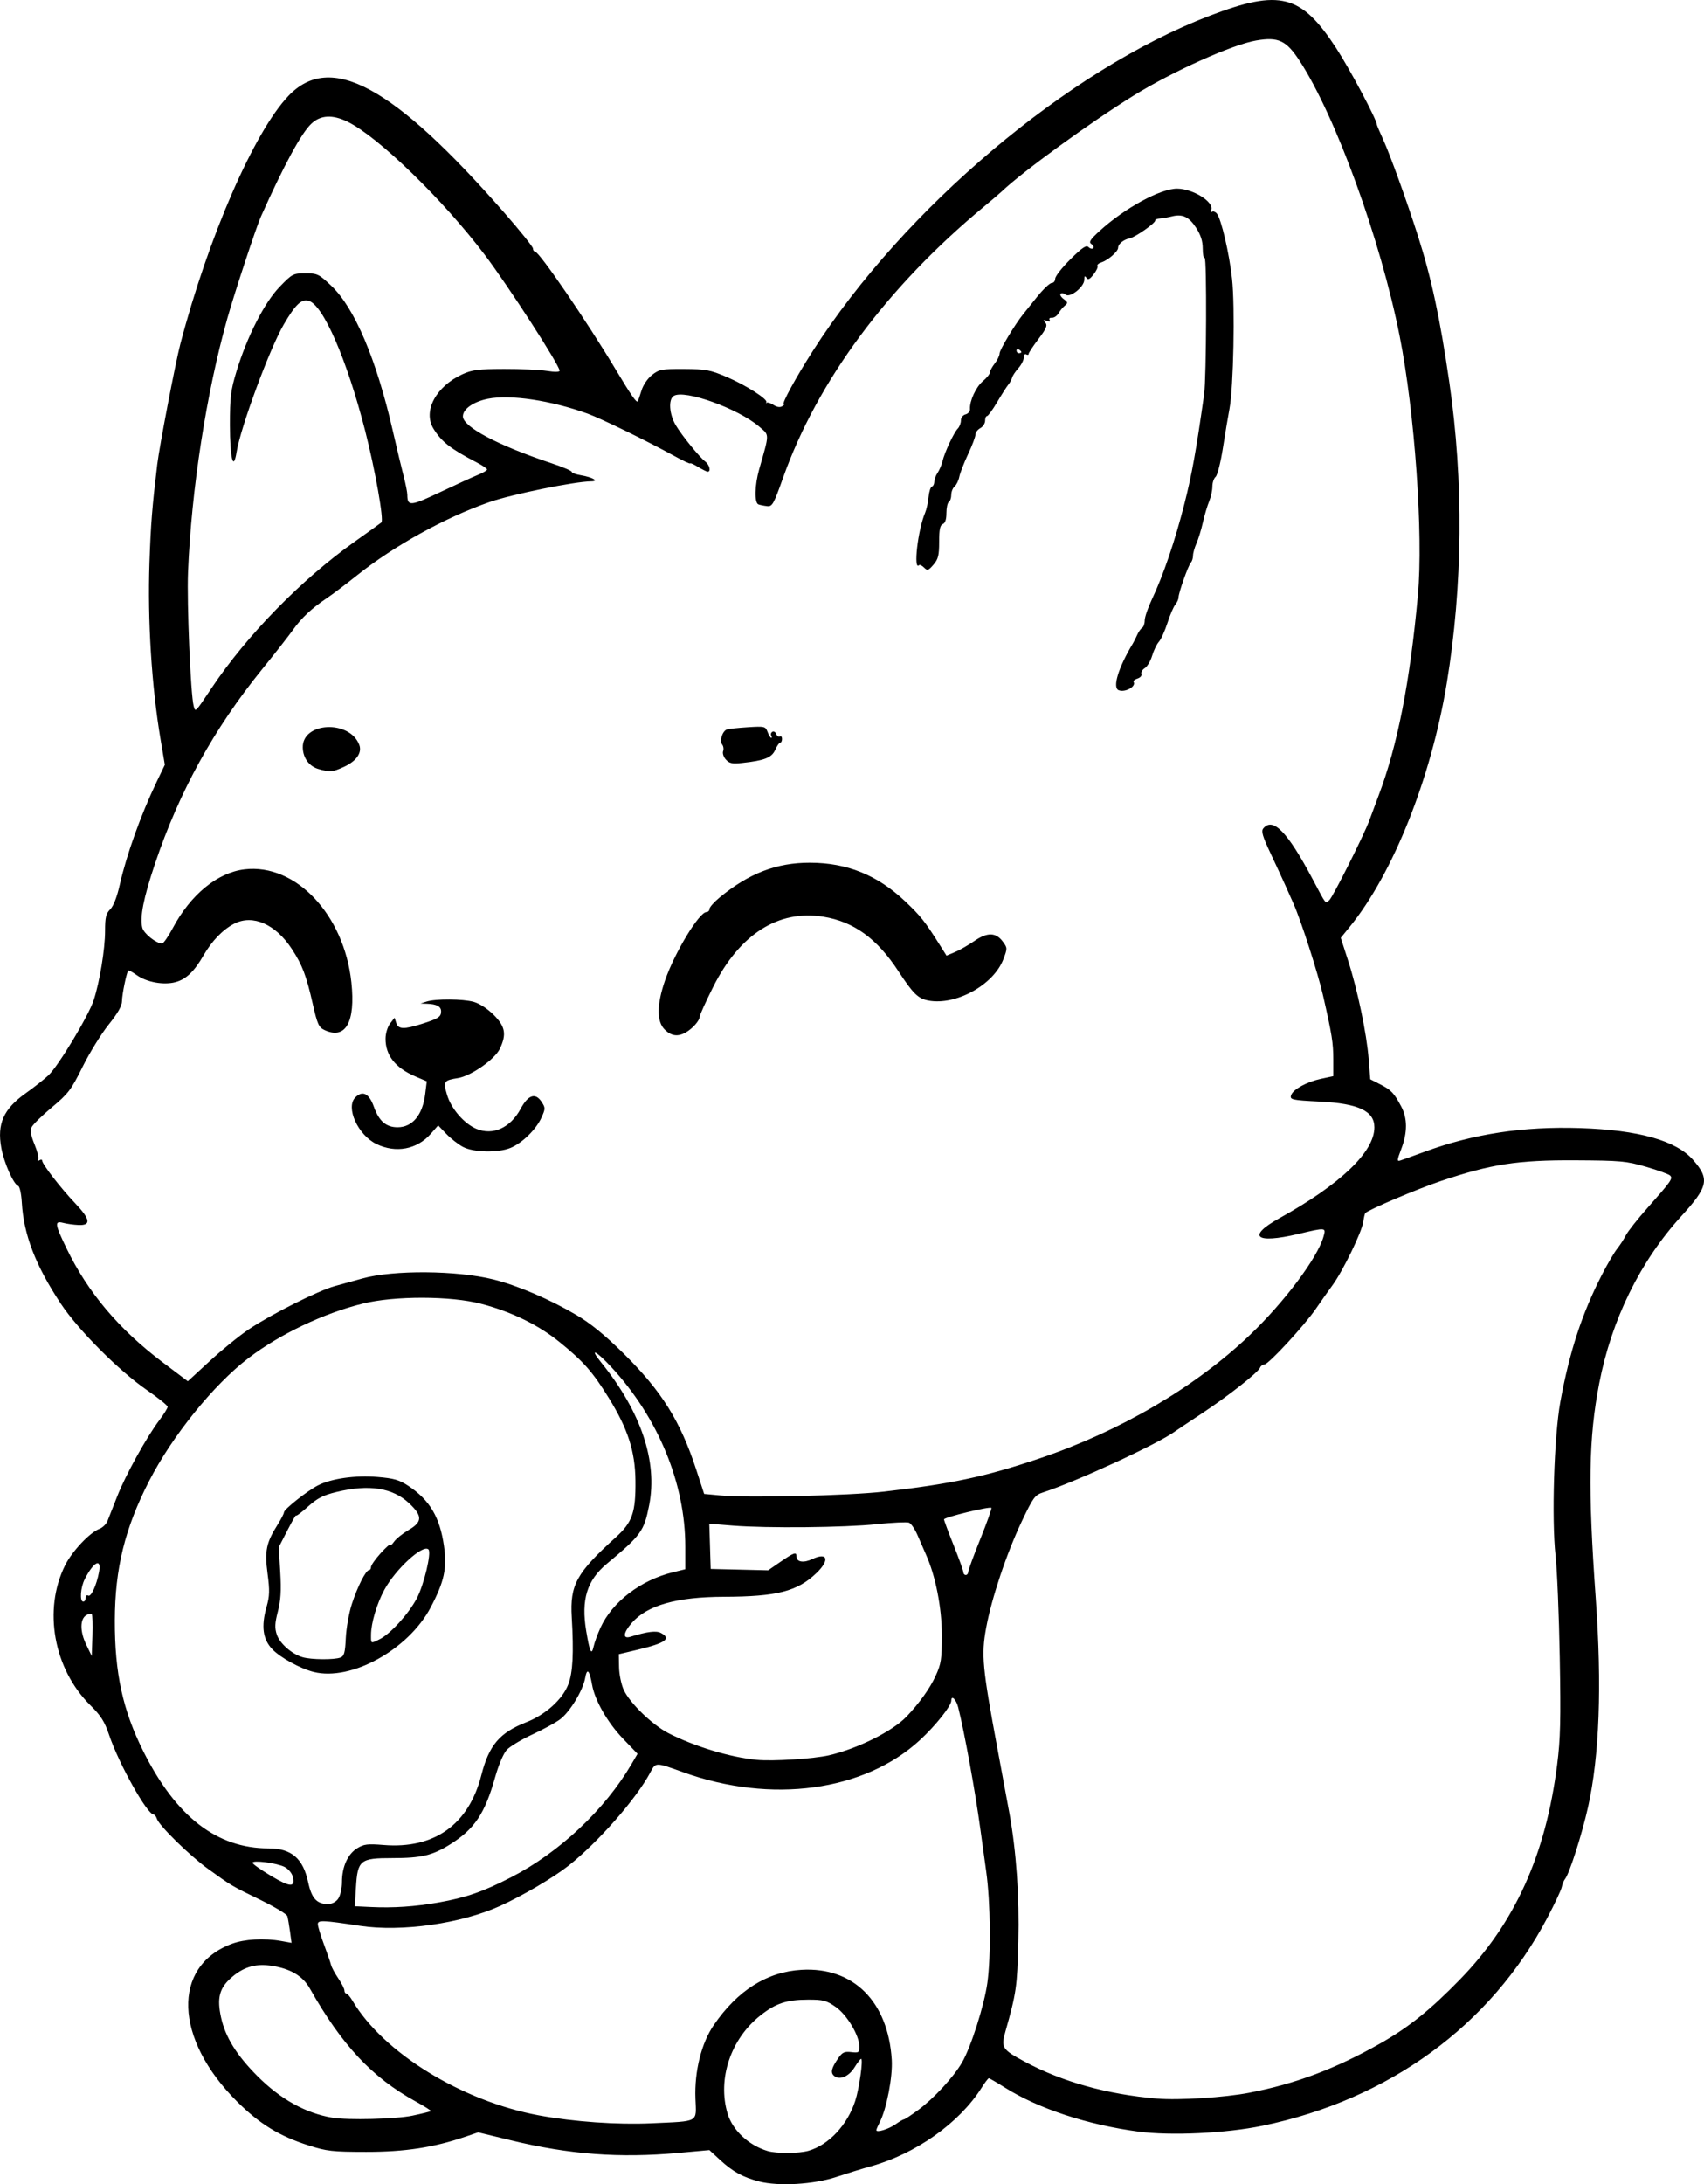 <?xml version="1.0" encoding="UTF-8" standalone="no"?>
<!-- Created with Inkscape (http://www.inkscape.org/) -->

<svg
   width="186.472mm"
   height="238.854mm"
   viewBox="0 0 186.472 238.854"
   version="1.1"
   id="svg5"
   xml:space="preserve"
   xmlns="http://www.w3.org/2000/svg"
   xmlns:svg="http://www.w3.org/2000/svg"><defs
     id="defs2" /><g
     id="layer1"
     transform="translate(22.136,-3.193)"><path
       style="fill:#000000;stroke-width:0.265"
       d="m 60.929,241.744 c -1.774,-0.458 -2.873,-1.063 -4.27,-2.35 l -1.166,-1.075 -3.367,0.306 c -6.46,0.586 -11.972,0.174 -18.34,-1.373 l -3.595,-0.873 -1.396,0.475 c -3.481,1.183 -6.625,1.664 -10.86,1.66 -3.695,-0.003 -4.317,-0.073 -6.289,-0.701 -3.209,-1.023 -5.372,-2.348 -7.838,-4.8 -6.893,-6.855 -7.161,-14.789 -0.584,-17.25 1.386,-0.519 3.546,-0.643 5.402,-0.311 l 1.142,0.204 -0.172,-1.263 c -0.094,-0.694 -0.224,-1.441 -0.288,-1.66 -0.064,-0.218 -1.393,-1.018 -2.954,-1.778 -3.167,-1.541 -3.149,-1.53 -5.741,-3.402 -2.007,-1.449 -5.343,-4.718 -5.584,-5.47 -0.081,-0.255 -0.242,-0.463 -0.356,-0.463 -0.7,0 -3.81,-5.553 -4.866,-8.69 -0.496,-1.473 -0.903,-2.118 -2.055,-3.254 -4.025,-3.972 -5.193,-10.458 -2.758,-15.323 0.763,-1.525 2.69,-3.567 3.743,-3.968 0.347,-0.132 0.743,-0.51 0.88,-0.84 0.137,-0.33 0.616,-1.543 1.064,-2.694 0.895,-2.3 3.216,-6.494 4.624,-8.358 0.495,-0.655 0.902,-1.31 0.904,-1.455 0.002,-0.146 -1.032,-0.979 -2.298,-1.852 -3.045,-2.101 -7.496,-6.567 -9.389,-9.422 -2.764,-4.168 -4.069,-7.553 -4.271,-11.074 -0.055,-0.952 -0.231,-1.755 -0.397,-1.811 -0.508,-0.169 -1.55,-2.518 -1.849,-4.17 -0.475,-2.62 0.245,-4.236 2.652,-5.948 0.91,-0.648 2.037,-1.535 2.504,-1.971 1.08,-1.01 4.39,-6.502 4.954,-8.219 0.655,-1.993 1.247,-5.599 1.247,-7.59 -1.7e-4,-1.472 0.099,-1.885 0.566,-2.352 0.356,-0.356 0.745,-1.362 1.048,-2.712 0.726,-3.23 2.308,-7.641 4.013,-11.19 l 0.913,-1.9 -0.461,-2.73 c -0.989,-5.858 -1.44,-13.034 -1.221,-19.399 0.145,-4.211 0.289,-6.022 0.851,-10.716 0.236,-1.973 1.988,-11.111 2.519,-13.138 C 0.657,29.127 5.669,17.625 9.427,13.678 14.024,8.849 20.879,12.559 33.058,26.466 c 1.72,1.965 3.129,3.721 3.13,3.903 10e-4,0.182 0.099,0.331 0.217,0.331 0.457,0 5.651,7.589 8.874,12.965 1.64,2.737 2.235,3.595 2.37,3.42 0.048,-0.062 0.232,-0.589 0.409,-1.171 0.188,-0.617 0.672,-1.334 1.163,-1.72 0.774,-0.608 1.055,-0.66 3.497,-0.648 2.388,0.012 2.858,0.099 4.677,0.873 2.109,0.897 4.56,2.467 4.329,2.773 -0.073,0.098 -0.054,0.118 0.044,0.045 0.098,-0.073 0.435,0.035 0.749,0.242 0.367,0.24 0.707,0.29 0.947,0.137 0.206,-0.131 0.284,-0.239 0.172,-0.242 -0.263,-0.005 1.359,-2.965 3.192,-5.825 9.983,-15.571 27.956,-30.734 43.432,-36.64 7.672,-2.928 9.987,-2.333 13.832,3.556 1.475,2.259 4.437,7.826 4.437,8.34 0,0.067 0.315,0.811 0.699,1.652 0.758,1.658 2.586,6.72 3.801,10.525 1.489,4.665 2.403,8.924 3.437,16.007 1.575,10.79 1.476,22.317 -0.283,32.941 -1.718,10.373 -5.875,20.799 -10.61,26.611 l -0.987,1.211 0.804,2.493 c 1.035,3.207 2.032,7.98 2.252,10.776 l 0.173,2.198 1.083,0.553 c 1.206,0.615 1.512,0.937 2.304,2.426 0.69,1.297 0.693,2.83 0.009,4.63 -0.484,1.273 -0.492,1.397 -0.088,1.266 0.246,-0.08 1.435,-0.507 2.642,-0.95 5.329,-1.956 10.779,-2.786 16.988,-2.586 6.428,0.207 10.528,1.358 12.387,3.479 1.835,2.093 1.664,2.916 -1.27,6.131 -4.514,4.944 -7.654,11.335 -9.005,18.331 -1.151,5.959 -1.239,11.395 -0.377,23.444 0.688,9.617 0.406,17.283 -0.841,22.866 -0.668,2.991 -2.041,7.279 -2.518,7.865 -0.136,0.167 -0.297,0.564 -0.359,0.883 -0.061,0.319 -0.782,1.849 -1.602,3.4 -6.21,11.755 -17.3,19.835 -31.159,22.705 -3.966,0.821 -10.02,1.107 -13.541,0.639 -5.581,-0.741 -10.954,-2.508 -14.612,-4.804 -0.906,-0.569 -1.708,-1.034 -1.783,-1.034 -0.074,0 -0.427,0.462 -0.783,1.026 -2.447,3.876 -7.217,7.25 -12.192,8.623 -0.873,0.241 -2.54,0.754 -3.704,1.14 -2.487,0.824 -6.324,1.049 -8.467,0.496 z m 5.424,-3.354 c 2.208,-0.641 4.243,-2.817 5.1,-5.452 0.439,-1.348 0.894,-4.595 0.644,-4.595 -0.08,0 -0.403,0.417 -0.717,0.926 -0.623,1.008 -1.638,1.433 -2.236,0.936 -0.423,-0.351 -0.305,-0.845 0.463,-1.953 0.434,-0.626 0.672,-0.735 1.412,-0.648 0.811,0.095 0.89,0.042 0.89,-0.589 0,-1.22 -1.359,-3.496 -2.602,-4.358 -1.018,-0.706 -1.36,-0.795 -3.043,-0.788 -2.336,0.009 -3.511,0.4 -5.188,1.726 -3.255,2.573 -4.719,6.94 -3.595,10.725 0.54,1.819 2.294,3.466 4.358,4.092 0.99,0.3 3.446,0.289 4.513,-0.021 z m 9.501,-2.886 c 0.422,-0.301 0.844,-0.547 0.936,-0.547 0.093,0 0.792,-0.461 1.555,-1.024 1.711,-1.264 3.845,-3.573 4.785,-5.176 0.976,-1.665 2.438,-6.248 2.782,-8.72 0.409,-2.942 0.348,-8.813 -0.127,-12.2 -0.225,-1.601 -0.513,-3.684 -0.641,-4.63 -0.549,-4.056 -1.735,-10.571 -2.421,-13.295 -0.221,-0.879 -0.758,-1.403 -0.758,-0.741 0,0.57 -1.714,2.726 -3.412,4.293 -6.101,5.629 -16.286,7.011 -25.956,3.522 -3.028,-1.092 -2.97,-1.093 -3.572,0.039 -1.527,2.873 -5.694,7.62 -8.944,10.189 -1.643,1.299 -5,3.274 -7.475,4.399 -4.263,1.937 -10.798,2.867 -15.331,2.181 -4.105,-0.621 -4.63,-0.642 -4.63,-0.182 0,0.23 0.302,1.228 0.672,2.216 0.369,0.989 0.719,2.001 0.776,2.249 0.058,0.248 0.41,0.901 0.783,1.45 0.373,0.549 0.679,1.15 0.679,1.335 0,0.184 0.093,0.335 0.208,0.335 0.114,0 0.412,0.346 0.662,0.769 3.375,5.713 11.983,11.005 20.429,12.559 3.801,0.699 8.581,1.035 12.303,0.863 5.282,-0.244 4.911,-0.036 4.809,-2.698 -0.115,-2.992 0.652,-6.067 2.007,-8.042 2.602,-3.795 5.829,-5.826 9.605,-6.044 5.676,-0.329 9.484,3.471 9.873,9.848 0.113,1.848 -0.565,5.364 -1.311,6.808 -0.207,0.4 -0.376,0.795 -0.376,0.877 0,0.304 1.347,-0.105 2.092,-0.636 z m -52.858,-0.951 c 1.056,-0.222 1.963,-0.446 2.014,-0.498 0.052,-0.052 -0.707,-0.534 -1.686,-1.072 -4.736,-2.603 -8.047,-6.139 -11.559,-12.346 -0.794,-1.403 -2.205,-2.212 -4.353,-2.497 -1.684,-0.223 -2.999,0.201 -4.321,1.396 -1.23,1.111 -1.494,2.199 -1.039,4.274 0.471,2.147 1.692,4.117 3.968,6.403 2.53,2.54 5.288,4.073 8.211,4.562 1.71,0.286 6.986,0.153 8.765,-0.221 z m 91.608,-2.512 c 5.058,-0.976 9.432,-2.624 14.324,-5.396 3.088,-1.749 5.458,-3.653 8.714,-6.997 6.005,-6.168 9.363,-13.583 10.622,-23.453 0.362,-2.835 0.412,-4.905 0.287,-11.774 -0.083,-4.584 -0.29,-9.585 -0.46,-11.113 -0.442,-3.984 -0.16,-13.064 0.521,-16.801 1.004,-5.506 2.371,-9.677 4.573,-13.953 0.593,-1.152 1.334,-2.413 1.646,-2.802 0.312,-0.389 0.743,-1.054 0.958,-1.477 0.215,-0.424 1.283,-1.777 2.375,-3.007 2.604,-2.935 2.787,-3.198 2.46,-3.526 -0.147,-0.147 -1.326,-0.575 -2.62,-0.951 -2.171,-0.631 -2.775,-0.687 -7.778,-0.713 -6.276,-0.033 -9.168,0.413 -14.674,2.263 -2.606,0.876 -7.884,3.112 -8.28,3.509 -0.056,0.056 -0.16,0.501 -0.231,0.987 -0.16,1.103 -2.23,5.361 -3.35,6.888 -0.46,0.628 -1.279,1.787 -1.82,2.577 -1.267,1.849 -5.202,6.105 -5.644,6.105 -0.187,0 -0.399,0.154 -0.471,0.343 -0.202,0.527 -3.463,3.09 -6.407,5.037 -1.455,0.962 -2.772,1.842 -2.926,1.955 -1.848,1.355 -10.811,5.491 -14.433,6.66 -0.873,0.282 -1.07,0.551 -2.306,3.153 -1.67,3.517 -3.316,8.432 -3.909,11.677 -0.538,2.941 -0.409,4.322 1.231,13.12 0.596,3.197 1.191,6.407 1.322,7.134 0.754,4.162 1.105,9.181 0.98,14.015 -0.128,4.969 -0.224,5.635 -1.429,9.888 -0.486,1.716 -0.349,1.929 2.104,3.249 4.107,2.211 9.011,3.582 14.471,4.046 2.396,0.204 7.411,-0.114 10.15,-0.642 z M 25.871,211.237 c 2.98,-0.525 4.905,-1.194 7.938,-2.759 5.276,-2.722 10.241,-7.386 13.156,-12.359 l 0.666,-1.135 -1.587,-1.652 c -1.688,-1.757 -3.076,-4.171 -3.384,-5.883 -0.297,-1.653 -0.553,-1.903 -0.762,-0.746 -0.244,1.353 -1.654,3.676 -2.726,4.495 -0.47,0.359 -1.84,1.109 -3.043,1.667 -1.203,0.557 -2.467,1.317 -2.809,1.689 -0.361,0.392 -0.895,1.645 -1.272,2.985 -1.119,3.973 -2.247,5.663 -4.89,7.325 -1.962,1.234 -3.161,1.52 -6.363,1.52 -3.533,0 -3.797,0.214 -3.979,3.23 l -0.123,2.039 1.745,0.083 c 2.472,0.118 4.833,-0.04 7.434,-0.499 z m -10.995,-0.415 c 0.23,-0.328 0.412,-1.133 0.412,-1.82 0,-1.659 0.628,-3.054 1.661,-3.69 0.734,-0.452 1.137,-0.502 2.888,-0.359 5.553,0.455 9.324,-2.236 10.702,-7.637 0.836,-3.275 2.001,-4.646 4.918,-5.786 2.093,-0.818 3.949,-2.484 4.588,-4.12 0.506,-1.295 0.617,-3.411 0.386,-7.354 -0.208,-3.545 0.507,-4.845 4.817,-8.749 1.82,-1.649 2.189,-2.712 2.154,-6.2 -0.032,-3.191 -0.827,-5.66 -2.907,-9.021 -1.78,-2.877 -2.764,-3.995 -5.394,-6.128 -2.327,-1.887 -5.277,-3.325 -8.599,-4.191 -3.33,-0.868 -9.457,-0.879 -12.922,-0.022 -4.315,1.066 -9.096,3.343 -12.538,5.972 -3.812,2.911 -8.326,8.497 -10.874,13.46 -2.64,5.141 -3.725,9.553 -3.74,15.213 -0.015,5.772 0.867,9.822 3.121,14.324 3.582,7.157 8.046,10.61 13.716,10.61 2.485,0 3.768,1.099 4.321,3.702 0.373,1.759 0.94,2.383 2.161,2.383 0.444,0 0.878,-0.225 1.132,-0.588 z m -2.689,-24.792 c -1.464,-0.368 -3.617,-1.548 -4.513,-2.472 -1.048,-1.082 -1.247,-2.51 -0.645,-4.628 0.343,-1.204 0.361,-1.805 0.113,-3.663 -0.331,-2.474 -0.145,-3.37 1.112,-5.361 0.376,-0.596 0.684,-1.195 0.684,-1.331 0,-0.33 2.539,-2.34 3.719,-2.944 1.475,-0.755 4.086,-1.124 6.523,-0.922 1.791,0.148 2.381,0.319 3.368,0.972 2.346,1.554 3.456,3.428 3.903,6.589 0.345,2.44 0.031,3.879 -1.463,6.71 -2.442,4.626 -8.712,8.079 -12.8,7.05 z m 2.934,-1.574 c 0.408,-0.16 0.511,-0.536 0.585,-2.139 0.05,-1.069 0.344,-2.73 0.653,-3.69 0.607,-1.885 1.54,-3.73 1.888,-3.73 0.119,0 0.216,-0.154 0.216,-0.341 0,-0.188 0.476,-0.868 1.058,-1.511 0.582,-0.643 1.058,-1.058 1.058,-0.923 0,0.136 0.184,-0.016 0.409,-0.337 0.225,-0.321 0.939,-0.895 1.587,-1.275 1.531,-0.897 1.542,-1.536 0.054,-2.931 -1.803,-1.689 -4.376,-2.089 -7.926,-1.232 -1.483,0.358 -2.108,0.678 -3.147,1.612 -0.713,0.641 -1.296,1.072 -1.296,0.958 0,-0.114 -0.425,0.619 -0.944,1.629 l -0.944,1.837 0.159,2.709 c 0.119,2.035 0.055,3.11 -0.259,4.322 -0.332,1.28 -0.356,1.801 -0.119,2.52 0.323,0.979 1.623,2.125 2.819,2.484 0.922,0.277 3.482,0.3 4.15,0.037 z m 4.293,-2.005 c 1.176,-0.589 3.143,-2.75 4.055,-4.455 0.783,-1.464 1.633,-5.013 1.283,-5.363 -0.598,-0.598 -3.587,2.135 -4.828,4.416 -0.823,1.512 -1.454,3.643 -1.459,4.926 -0.004,0.996 -0.047,0.974 0.948,0.475 z m -9.521,25.941 c -0.093,-0.372 -0.495,-0.84 -0.893,-1.041 -0.863,-0.435 -3.502,-0.775 -3.502,-0.451 0,0.125 0.918,0.773 2.039,1.441 2.121,1.262 2.663,1.274 2.356,0.051 z M 68.601,195.141 c 3.131,-0.725 6.953,-2.636 8.476,-4.237 1.405,-1.477 2.55,-3.078 3.174,-4.441 0.608,-1.328 0.684,-1.827 0.681,-4.479 -0.003,-2.983 -0.689,-6.459 -1.73,-8.775 -0.204,-0.454 -0.613,-1.392 -0.908,-2.084 -0.296,-0.693 -0.724,-1.331 -0.952,-1.419 -0.228,-0.087 -1.811,-0.014 -3.519,0.164 -3.588,0.373 -11.979,0.456 -15.749,0.157 l -2.59,-0.206 0.076,2.473 0.076,2.473 3.143,0.075 3.143,0.075 1.357,-0.935 c 1.496,-1.03 1.749,-1.112 1.749,-0.566 0,0.6 0.779,0.722 1.731,0.27 1.673,-0.794 1.938,0.104 0.452,1.529 -2.089,2.004 -4.326,2.577 -10.12,2.595 -5.167,0.015 -8.392,0.926 -10.079,2.847 -0.951,1.083 -1.032,1.794 -0.174,1.53 1.875,-0.576 2.837,-0.695 3.357,-0.417 1.168,0.625 0.505,1.101 -2.552,1.829 l -2.062,0.491 0.027,1.434 c 0.015,0.789 0.248,1.905 0.518,2.482 0.678,1.447 3.13,3.818 4.879,4.716 2.829,1.453 6.747,2.638 9.657,2.921 1.772,0.172 6.255,-0.11 7.938,-0.5 z m -80.699,-15.438 c -0.086,-0.086 -0.359,-0.029 -0.607,0.126 -0.688,0.43 -0.689,1.777 -0.004,3.197 l 0.611,1.265 0.078,-2.216 c 0.043,-1.219 0.008,-2.286 -0.078,-2.372 z m 55.67,1.494 c 1.286,-2.818 4.388,-5.198 7.897,-6.058 l 1.389,-0.341 v -2.475 c 0,-6.896 -2.964,-14.09 -8.084,-19.62 -1.688,-1.824 -2.481,-2.194 -1.132,-0.528 4.374,5.399 6.203,10.834 5.26,15.627 -0.557,2.83 -0.873,3.267 -4.626,6.394 -2.182,1.818 -2.833,3.929 -2.264,7.344 0.392,2.352 0.582,2.745 0.817,1.692 0.098,-0.436 0.432,-1.351 0.744,-2.034 z m -56.33,-3.272 c 0,-0.227 0.122,-0.337 0.27,-0.246 0.31,0.191 0.917,-1.127 1.19,-2.583 0.294,-1.57 -0.596,-1.124 -1.561,0.781 -0.475,0.938 -0.577,2.461 -0.164,2.461 0.146,0 0.265,-0.186 0.265,-0.412 z m 96.576,-2.829 c 0.002,-0.182 0.599,-1.807 1.327,-3.612 0.728,-1.805 1.271,-3.334 1.208,-3.397 -0.183,-0.183 -5.183,1.032 -5.183,1.259 0,0.112 0.476,1.391 1.058,2.842 0.582,1.451 1.058,2.773 1.058,2.938 0,0.165 0.119,0.3 0.265,0.3 0.146,0 0.266,-0.149 0.268,-0.331 z m -9.264,-8.779 c 7.407,-0.844 11.108,-1.631 17.034,-3.625 8.832,-2.971 17.07,-7.798 23.051,-13.508 3.779,-3.608 7.388,-8.421 8.053,-10.741 0.297,-1.036 0.304,-1.036 -2.761,-0.308 -4.674,1.11 -5.668,0.278 -2.06,-1.723 6.681,-3.706 10.394,-7.254 10.394,-9.935 0,-1.786 -1.738,-2.609 -5.953,-2.817 -3.113,-0.154 -3.347,-0.209 -3.144,-0.738 0.239,-0.623 1.722,-1.426 3.23,-1.75 l 1.369,-0.294 v -1.81 c 0,-1.833 -0.143,-2.727 -1.12,-7.01 -0.56,-2.452 -2.431,-8.259 -3.25,-10.082 -0.254,-0.567 -0.674,-1.507 -0.933,-2.089 -0.259,-0.582 -0.965,-2.109 -1.569,-3.392 -0.874,-1.857 -1.035,-2.411 -0.785,-2.712 1.053,-1.269 2.649,0.376 5.409,5.575 1.514,2.851 1.36,2.656 1.801,2.291 0.381,-0.316 3.843,-7.208 4.406,-8.773 0.183,-0.509 0.627,-1.7 0.985,-2.646 2.087,-5.506 3.446,-12.42 4.315,-21.96 0.601,-6.593 -0.341,-19.957 -1.995,-28.317 C 128.952,29.443 124.028,15.898 120.093,9.862 118.622,7.605 117.765,7.204 115.316,7.624 112.716,8.069 106.19,11.001 101.923,13.64 97.206,16.558 89.75,21.973 87.517,24.102 c -0.219,0.209 -1.112,0.972 -1.984,1.694 -10.59,8.776 -18.218,19.065 -21.977,29.642 -1.031,2.9 -1.182,3.169 -1.745,3.106 -0.339,-0.038 -0.766,-0.124 -0.948,-0.19 -0.459,-0.168 -0.418,-2.095 0.082,-3.85 1.136,-3.988 1.135,-3.677 0.025,-4.636 -2.308,-1.995 -8.232,-4.124 -9.386,-3.374 -0.595,0.387 -0.484,1.994 0.222,3.189 0.658,1.115 2.603,3.509 3.238,3.984 0.461,0.345 0.643,1.111 0.265,1.109 -0.109,-5.3e-4 -0.585,-0.237 -1.058,-0.525 -0.473,-0.288 -0.86,-0.46 -0.86,-0.382 0,0.079 -0.804,-0.299 -1.786,-0.84 -2.935,-1.615 -7.962,-4.066 -9.419,-4.594 -4.016,-1.454 -8.488,-2.123 -10.92,-1.635 -1.6,0.321 -2.746,1.124 -2.746,1.924 0,1.152 3.86,3.191 9.723,5.138 1.201,0.399 2.183,0.817 2.183,0.929 0,0.112 0.449,0.28 0.998,0.373 1.312,0.222 2.049,0.662 1.119,0.668 -1.787,0.012 -8.67,1.415 -11.108,2.264 -4.862,1.692 -10.43,4.77 -14.505,8.017 -1.215,0.969 -2.677,2.073 -3.248,2.455 -1.676,1.121 -2.806,2.172 -3.737,3.477 -0.48,0.673 -2.013,2.629 -3.406,4.347 -5.28,6.508 -9.06,13.366 -11.712,21.247 -1.258,3.739 -1.678,5.857 -1.39,7.006 0.16,0.636 1.519,1.722 2.157,1.725 0.154,5.3e-4 0.676,-0.743 1.16,-1.653 1.971,-3.702 4.901,-6.104 7.874,-6.456 5.587,-0.662 10.896,4.953 11.688,12.362 0.465,4.355 -0.632,6.292 -2.95,5.207 -0.618,-0.29 -0.777,-0.644 -1.276,-2.844 -0.707,-3.117 -1.139,-4.253 -2.288,-6.012 -1.779,-2.722 -4.277,-3.817 -6.314,-2.767 -1.242,0.64 -2.441,1.881 -3.367,3.487 -1.003,1.738 -1.899,2.591 -3.048,2.9 -1.301,0.35 -3.151,0.015 -4.256,-0.772 -0.462,-0.329 -0.875,-0.555 -0.918,-0.503 -0.189,0.23 -0.685,2.649 -0.685,3.34 0,0.528 -0.451,1.324 -1.471,2.595 -0.809,1.008 -2.089,3.081 -2.844,4.605 -1.246,2.516 -1.556,2.925 -3.358,4.429 -1.091,0.911 -2.091,1.893 -2.221,2.183 -0.166,0.369 -0.068,0.932 0.328,1.884 0.31,0.747 0.488,1.482 0.394,1.634 -0.099,0.161 -0.043,0.197 0.135,0.087 0.168,-0.104 0.305,-0.084 0.305,0.044 0,0.38 2.022,2.992 3.595,4.645 1.684,1.769 1.789,2.453 0.368,2.389 -0.506,-0.022 -1.247,-0.126 -1.647,-0.229 -0.996,-0.258 -0.952,0.1 0.35,2.791 2.329,4.815 5.734,8.846 10.527,12.46 l 2.741,2.067 2.418,-2.225 c 1.33,-1.224 3.251,-2.783 4.27,-3.465 2.453,-1.643 7.597,-4.225 9.404,-4.72 0.794,-0.218 2.159,-0.594 3.032,-0.836 3.386,-0.939 10.315,-0.885 14.322,0.112 2.617,0.651 6.169,2.172 9.075,3.885 1.56,0.92 3.116,2.189 5.178,4.225 4.153,4.101 6.203,7.377 7.934,12.676 l 0.872,2.669 1.815,0.17 c 2.967,0.279 13.978,0.021 17.822,-0.417 z m -46.037,-37.71 c -0.509,-0.272 -1.326,-0.911 -1.815,-1.42 l -0.889,-0.925 -0.803,0.915 c -1.505,1.714 -3.825,2.152 -5.952,1.122 -2.029,-0.982 -3.4,-4.004 -2.311,-5.094 0.798,-0.798 1.509,-0.44 2.031,1.021 0.561,1.571 1.337,2.241 2.595,2.241 1.624,0 2.738,-1.339 3.022,-3.631 l 0.172,-1.394 -1.267,-0.542 c -2.176,-0.931 -3.256,-2.305 -3.245,-4.131 0.003,-0.566 0.221,-1.285 0.497,-1.645 l 0.491,-0.639 0.182,0.573 c 0.223,0.701 0.835,0.724 2.792,0.105 1.826,-0.578 2.117,-0.767 2.117,-1.371 0,-0.537 -0.475,-0.793 -1.543,-0.833 l -0.706,-0.026 0.661,-0.212 c 0.995,-0.319 3.961,-0.3 5.159,0.032 0.628,0.174 1.514,0.75 2.183,1.419 1.274,1.274 1.429,2.128 0.672,3.715 -0.551,1.155 -3.145,2.97 -4.571,3.198 -1.569,0.251 -1.642,0.362 -1.203,1.839 0.45,1.514 1.87,3.154 3.219,3.718 1.803,0.753 3.711,-0.112 4.832,-2.191 0.828,-1.535 1.618,-1.795 2.297,-0.758 0.424,0.647 0.423,0.745 -0.012,1.71 -0.583,1.294 -2.097,2.78 -3.373,3.311 -1.37,0.571 -4.068,0.515 -5.234,-0.108 z m 22.081,-12.831 c -0.885,-0.885 -0.87,-2.722 0.042,-5.367 1.052,-3.048 3.735,-7.472 4.534,-7.476 0.182,-8e-4 0.331,-0.155 0.331,-0.342 0,-0.187 0.506,-0.757 1.124,-1.266 3.199,-2.631 6.219,-3.791 9.856,-3.787 4.072,0.005 7.403,1.351 10.425,4.215 1.722,1.632 2.153,2.174 3.822,4.818 l 0.711,1.126 0.918,-0.384 c 0.505,-0.211 1.458,-0.755 2.118,-1.209 1.429,-0.983 2.362,-0.967 3.121,0.054 0.516,0.695 0.518,0.746 0.065,1.932 -1.074,2.812 -5.197,5.082 -8.205,4.518 -1.124,-0.211 -1.676,-0.75 -3.274,-3.195 -2.341,-3.582 -4.889,-5.433 -8.219,-5.969 -4.929,-0.794 -9.167,1.907 -12.067,7.69 -0.8,1.595 -1.459,3.051 -1.463,3.236 -0.011,0.431 -0.778,1.3 -1.521,1.724 -0.876,0.5 -1.599,0.401 -2.319,-0.319 z M 12.71,87.289 c -1.015,-0.293 -1.68,-1.199 -1.712,-2.331 -0.08,-2.815 5.123,-3.08 6.18,-0.315 0.333,0.871 -0.319,1.796 -1.712,2.428 -1.223,0.555 -1.508,0.578 -2.756,0.217 z m 44.587,-1.033 c -0.251,-0.281 -0.387,-0.694 -0.301,-0.918 0.086,-0.223 0.037,-0.554 -0.108,-0.734 -0.314,-0.39 0.035,-1.476 0.529,-1.644 0.185,-0.063 1.207,-0.17 2.27,-0.238 1.853,-0.118 1.943,-0.097 2.176,0.517 0.134,0.352 0.313,0.641 0.398,0.641 0.085,0 0.086,-0.111 0.002,-0.246 -0.084,-0.135 -0.03,-0.322 0.119,-0.414 0.149,-0.092 0.342,0.018 0.429,0.245 0.087,0.227 0.265,0.346 0.395,0.266 0.13,-0.081 0.237,0.039 0.237,0.266 0,0.227 -0.09,0.412 -0.2,0.412 -0.11,0 -0.357,0.355 -0.549,0.789 -0.377,0.852 -1.171,1.165 -3.616,1.427 -1.087,0.116 -1.404,0.05 -1.78,-0.37 z m 42.989,-7.58 c -0.709,-0.28 -0.051,-2.454 1.549,-5.114 0.131,-0.218 0.35,-0.653 0.486,-0.966 0.136,-0.313 0.374,-0.648 0.529,-0.743 0.154,-0.095 0.281,-0.462 0.281,-0.814 0,-0.352 0.354,-1.387 0.787,-2.299 1.245,-2.625 2.521,-6.375 3.558,-10.454 0.824,-3.24 1.266,-5.694 2.158,-11.974 0.25,-1.758 0.3,-15.065 0.056,-14.914 -0.115,0.071 -0.209,-0.39 -0.209,-1.024 0,-0.81 -0.217,-1.488 -0.728,-2.276 -0.778,-1.2 -1.493,-1.535 -2.651,-1.24 -0.398,0.101 -0.981,0.204 -1.296,0.228 -0.315,0.024 -0.553,0.122 -0.529,0.217 0.067,0.262 -2.18,1.837 -2.786,1.954 -0.667,0.129 -1.27,0.619 -1.27,1.033 0,0.406 -1.097,1.363 -1.827,1.595 -0.309,0.098 -0.502,0.275 -0.43,0.393 0.073,0.118 -0.121,0.536 -0.43,0.929 -0.432,0.549 -0.614,0.633 -0.786,0.362 -0.162,-0.255 -0.225,-0.194 -0.228,0.223 -0.005,0.78 -1.573,2.018 -2.052,1.62 -0.19,-0.158 -0.433,-0.201 -0.538,-0.096 -0.105,0.105 0.046,0.368 0.337,0.583 0.463,0.343 0.479,0.432 0.132,0.712 -0.218,0.176 -0.532,0.556 -0.698,0.844 -0.166,0.288 -0.492,0.507 -0.725,0.487 -0.236,-0.02 -0.347,0.088 -0.251,0.243 0.11,0.179 2.7e-4,0.213 -0.305,0.096 -0.392,-0.151 -0.421,-0.115 -0.162,0.197 0.254,0.306 0.108,0.654 -0.755,1.792 -0.589,0.777 -1.071,1.508 -1.072,1.626 -5.3e-4,0.118 -0.12,0.14 -0.266,0.051 -0.146,-0.09 -0.265,0.064 -0.265,0.343 0,0.278 -0.268,0.805 -0.595,1.171 -0.327,0.365 -0.634,0.829 -0.682,1.031 -0.048,0.202 -0.234,0.545 -0.414,0.763 -0.18,0.218 -0.731,1.081 -1.226,1.918 -0.494,0.837 -0.993,1.521 -1.108,1.521 -0.115,0 -0.209,0.234 -0.209,0.52 0,0.286 -0.238,0.647 -0.529,0.803 -0.291,0.156 -0.529,0.476 -0.529,0.711 0,0.235 -0.362,1.195 -0.805,2.133 -0.443,0.938 -0.874,2.048 -0.958,2.467 -0.084,0.419 -0.317,0.899 -0.517,1.065 -0.201,0.167 -0.365,0.579 -0.365,0.916 0,0.337 -0.119,0.687 -0.265,0.777 -0.146,0.09 -0.265,0.636 -0.265,1.215 0,0.69 -0.136,1.103 -0.397,1.203 -0.298,0.115 -0.397,0.594 -0.397,1.935 0,1.489 -0.102,1.902 -0.622,2.506 -0.558,0.65 -0.663,0.682 -1.027,0.318 -0.223,-0.223 -0.468,-0.342 -0.545,-0.266 -0.657,0.657 -0.141,-3.85 0.655,-5.721 0.155,-0.364 0.325,-1.137 0.379,-1.719 0.053,-0.582 0.217,-1.098 0.364,-1.147 0.147,-0.049 0.266,-0.291 0.266,-0.537 0,-0.247 0.161,-0.683 0.357,-0.97 0.197,-0.287 0.44,-0.862 0.542,-1.279 0.242,-0.996 1.238,-3.12 1.67,-3.562 0.188,-0.192 0.342,-0.59 0.342,-0.885 0,-0.306 0.219,-0.592 0.511,-0.669 0.281,-0.073 0.498,-0.33 0.482,-0.571 -0.058,-0.881 0.651,-2.421 1.406,-3.057 0.427,-0.359 0.776,-0.791 0.776,-0.959 0,-0.168 0.238,-0.609 0.529,-0.979 0.291,-0.37 0.529,-0.866 0.529,-1.102 0,-0.376 1.664,-3.147 2.559,-4.262 0.175,-0.218 0.868,-1.081 1.54,-1.918 0.672,-0.837 1.394,-1.521 1.604,-1.521 0.21,0 0.382,-0.212 0.382,-0.471 0,-0.259 0.749,-1.213 1.664,-2.12 1.29,-1.279 1.735,-1.578 1.98,-1.333 0.174,0.174 0.404,0.228 0.511,0.121 0.107,-0.107 0.02,-0.312 -0.194,-0.454 -0.316,-0.211 -0.141,-0.485 0.934,-1.463 2.72,-2.475 6.628,-4.603 8.442,-4.598 1.732,0.005 4.067,1.46 3.735,2.327 -0.073,0.189 -0.028,0.28 0.1,0.201 0.127,-0.079 0.356,0.007 0.509,0.191 0.486,0.585 1.362,4.329 1.67,7.134 0.335,3.052 0.161,11.913 -0.279,14.222 -0.153,0.8 -0.477,2.737 -0.722,4.303 -0.244,1.566 -0.603,2.98 -0.798,3.141 -0.194,0.161 -0.353,0.64 -0.353,1.063 0,0.423 -0.16,1.153 -0.355,1.621 -0.195,0.468 -0.503,1.506 -0.685,2.307 -0.181,0.8 -0.498,1.83 -0.703,2.289 -0.205,0.459 -0.374,1.06 -0.374,1.336 0,0.276 -0.105,0.616 -0.234,0.754 -0.285,0.307 -1.354,3.322 -1.354,3.82 0,0.197 -0.157,0.546 -0.349,0.776 -0.192,0.23 -0.579,1.132 -0.86,2.005 -0.281,0.873 -0.701,1.799 -0.934,2.058 -0.233,0.259 -0.566,0.946 -0.74,1.527 -0.174,0.581 -0.537,1.194 -0.807,1.363 -0.27,0.168 -0.434,0.453 -0.365,0.632 0.069,0.179 -0.123,0.405 -0.427,0.501 -0.304,0.096 -0.499,0.262 -0.433,0.367 0.312,0.505 -0.921,1.196 -1.632,0.915 z M 89.636,41.696 c 0,-0.064 -0.119,-0.19 -0.265,-0.28 -0.146,-0.09 -0.265,-0.037 -0.265,0.117 0,0.154 0.119,0.28 0.265,0.28 0.146,0 0.265,-0.052 0.265,-0.117 z M 1.003,78.457 c 3.862,-5.777 9.826,-11.879 15.646,-16.009 1.507,-1.069 2.836,-2.025 2.952,-2.122 0.294,-0.247 -0.685,-5.764 -1.783,-10.047 -1.995,-7.782 -4.603,-13.77 -6.178,-14.189 -0.805,-0.214 -1.442,0.392 -2.73,2.597 -1.537,2.631 -4.727,11.258 -5.156,13.943 -0.351,2.193 -0.728,0.674 -0.731,-2.94 -0.002,-3.078 0.087,-3.806 0.723,-5.893 1.158,-3.802 3.061,-7.526 4.719,-9.238 1.379,-1.424 1.481,-1.477 2.821,-1.477 1.31,0 1.473,0.078 2.826,1.358 2.555,2.416 4.938,8.024 6.732,15.84 0.451,1.965 0.993,4.235 1.205,5.044 0.212,0.81 0.387,1.703 0.389,1.984 0.01,1.275 0.336,1.248 3.591,-0.293 1.733,-0.82 3.598,-1.673 4.144,-1.894 0.546,-0.221 0.992,-0.484 0.992,-0.585 0,-0.101 -0.506,-0.446 -1.124,-0.768 -2.873,-1.494 -3.853,-2.257 -4.741,-3.695 -1.18,-1.91 0.264,-4.621 3.169,-5.952 1.054,-0.483 1.742,-0.57 4.549,-0.579 1.819,-0.006 3.932,0.09 4.696,0.212 0.839,0.135 1.389,0.126 1.389,-0.022 0,-0.582 -5.614,-9.268 -8.184,-12.664 -4.587,-6.06 -11.665,-12.921 -15.026,-14.565 -1.641,-0.803 -2.946,-0.733 -3.952,0.212 -1.105,1.038 -2.993,4.511 -5.52,10.153 -0.513,1.144 -2.875,8.296 -3.669,11.107 -2.299,8.141 -3.944,18.742 -4.312,27.792 -0.137,3.369 0.286,13.405 0.616,14.625 0.195,0.719 0.135,0.778 1.949,-1.936 z"
       id="path768" /></g></svg>
